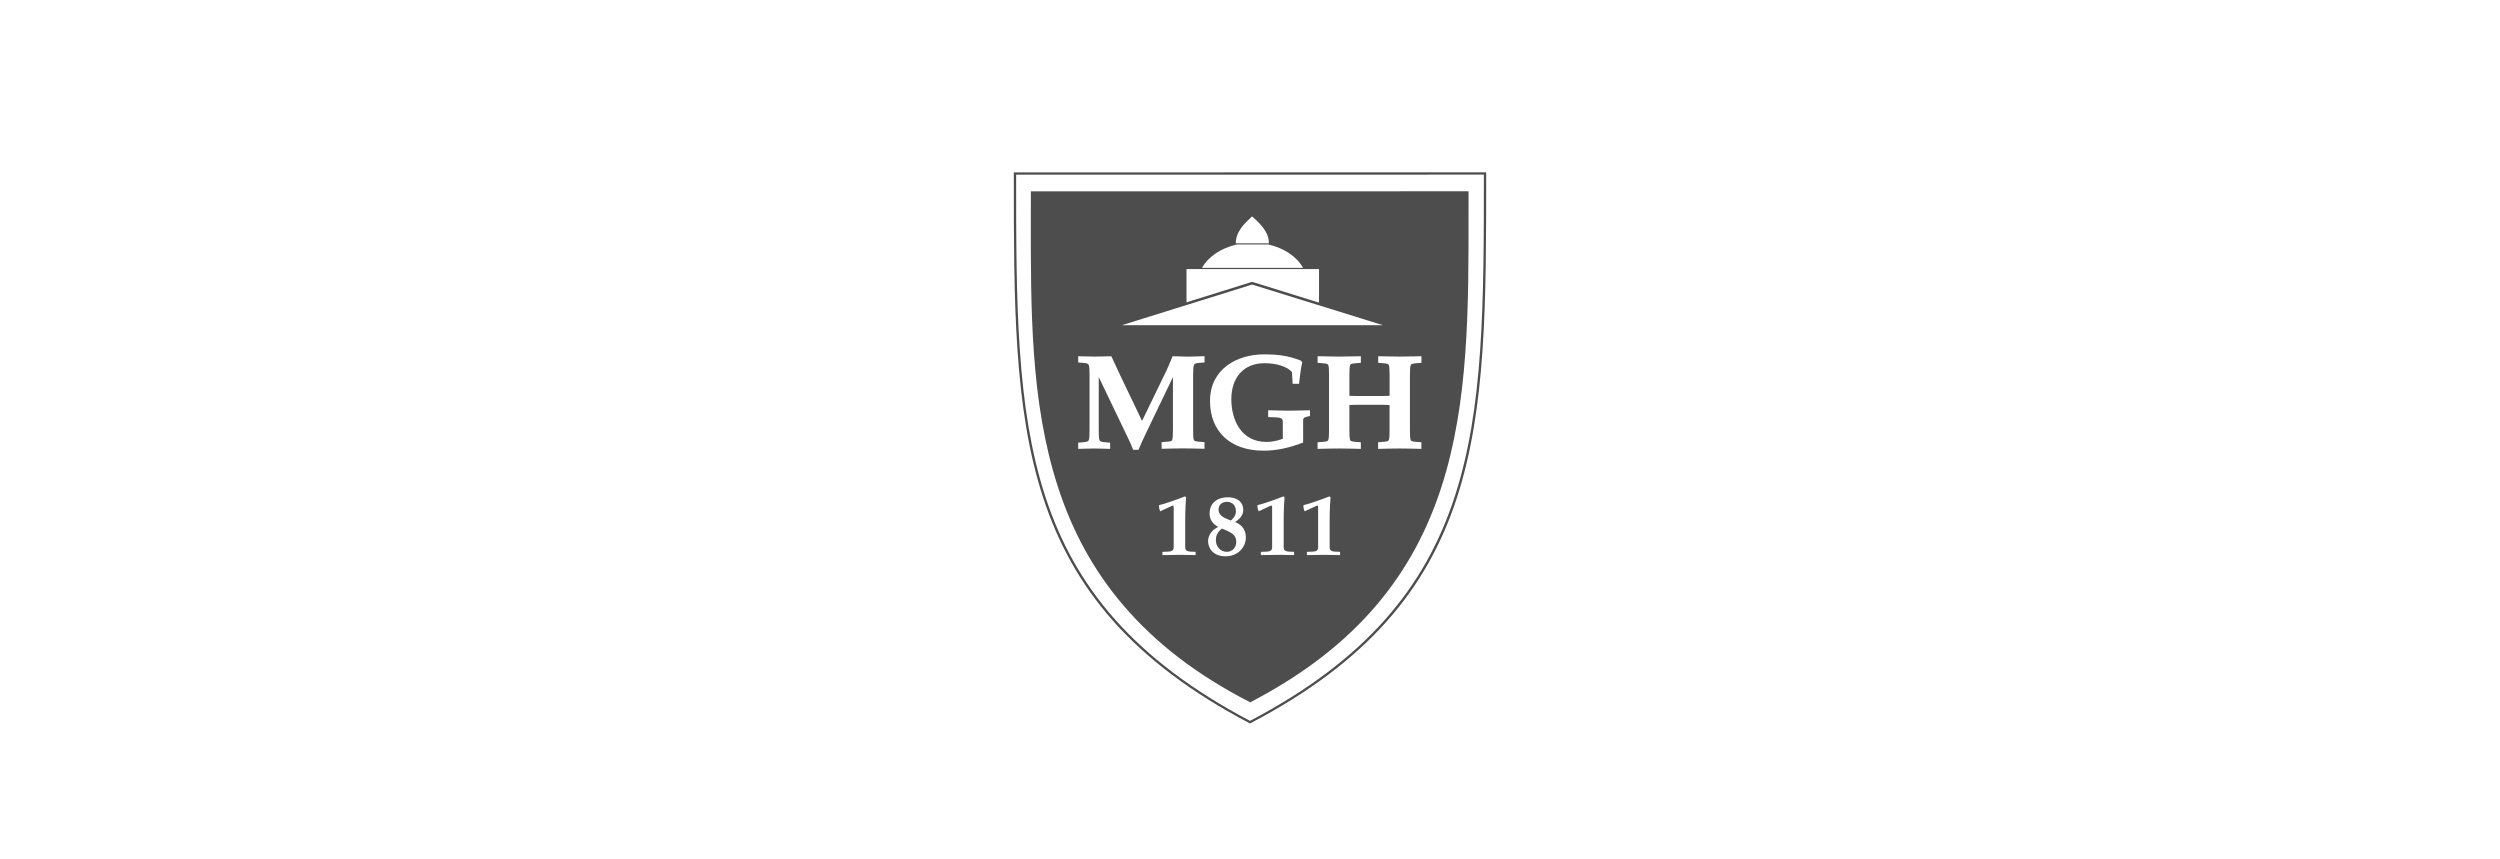 <?xml version="1.0" encoding="utf-8"?>
<!-- Generator: Adobe Illustrator 16.0.0, SVG Export Plug-In . SVG Version: 6.00 Build 0)  -->
<!DOCTYPE svg PUBLIC "-//W3C//DTD SVG 1.1//EN" "http://www.w3.org/Graphics/SVG/1.1/DTD/svg11.dtd">
<svg version="1.1" id="Layer_1" xmlns="http://www.w3.org/2000/svg" xmlns:xlink="http://www.w3.org/1999/xlink" x="0px" y="0px"
	 width="326px" height="112px" viewBox="0 0 326 112" enable-background="new 0 0 326 112" xml:space="preserve">
<rect id="background" opacity="0" fill="#4D4D4D" width="326" height="112"/>
<g>
	<path fill="#4D4D4D" d="M132.2,22.48v0.149c0,33.427,0,55.505,30.731,71.675L163,94.343l0.068-0.038
		c30.732-16.102,30.732-38.214,30.732-71.683v-0.15L132.2,22.48z M163,94.001c-30.449-16.055-30.496-38.017-30.496-71.221
		l60.992-0.009C193.496,56.019,193.445,78.011,163,94.001z"/>
	<g>
		<path fill="#4D4D4D" d="M159.993,67.671l0.5,0.209c0.44-0.351,0.671-0.748,0.671-1.206c0-0.714-0.432-1.235-1.172-1.235
			c-0.625,0-1.091,0.363-1.091,1.009C158.902,67.132,159.458,67.439,159.993,67.671z"/>
		<path fill="#4D4D4D" d="M160.027,69.224l-0.693-0.309c-0.509,0.433-0.783,0.83-0.783,1.527c0,0.83,0.59,1.515,1.442,1.515
			c0.718,0,1.219-0.603,1.219-1.296C161.212,69.865,160.673,69.511,160.027,69.224z"/>
		<path fill="#4D4D4D" d="M191.499,27.435c0-0.796,0-1.592,0-2.388v-0.103l-57.074,0.009v0.103c0,0.915,0,1.831-0.004,2.742
			c-0.021,12.692-0.039,24.679,3.525,35.668c1.917,5.912,4.693,10.951,8.487,15.409c4.248,4.992,9.659,9.141,16.542,12.683
			l0.047,0.026l0.047-0.026C191.555,76.762,191.528,52.797,191.499,27.435z M163.274,28.217c1.018,0.902,2.207,2.032,2.186,3.512
			h-4.312C161.148,30.206,162.269,29.137,163.274,28.217z M161.289,31.879h4.086c2.062,0.457,3.738,1.587,4.543,3.05h-13.172
			C157.55,33.466,159.228,32.341,161.289,31.879z M154.723,35.083H172v4.38l-8.722-2.712l-8.556,2.67V35.083z M163.278,37.106
			l17.043,5.296h-34.017L163.278,37.106z M155.908,72.386c-1.035-0.014-1.515-0.035-2.015-0.035c-0.487,0-0.979,0.021-2.31,0.035
			v-0.424l0.821-0.034c0.363-0.022,0.646-0.15,0.646-0.535v-5.035c0-0.239,0.008-0.5-0.171-0.419l-1.591,0.735
			c-0.124-0.304-0.175-0.556-0.158-0.796c0.83-0.196,2.417-0.761,3.396-1.15l0.141,0.12c-0.038,0.548-0.115,1.522-0.115,2.883v3.662
			c0,0.39,0.287,0.513,0.646,0.535l0.71,0.034V72.386z M157.071,47.262l-0.723,0.06c-0.453,0.039-0.582,0.12-0.646,0.248
			c-0.094,0.192-0.111,0.65-0.12,1.36v7.102c0,0.705,0.017,1.181,0.111,1.369c0.06,0.106,0.248,0.166,0.646,0.196l0.727,0.06v0.864
			l-0.569-0.013c-0.629-0.017-1.412-0.038-2.22-0.038c-0.83,0-1.613,0.021-2.246,0.038l-0.556,0.013v-0.864l0.723-0.06
			c0.398-0.025,0.586-0.086,0.642-0.196c0.094-0.185,0.111-0.659,0.111-1.365v-6.861l-3.422,7.122
			c-0.466,0.963-0.808,1.716-1.039,2.297l-0.021,0.056h-0.714l-0.021-0.056c-0.154-0.436-0.347-0.851-0.552-1.291l-0.069-0.146
			l-3.837-7.995v6.883c0,0.706,0.017,1.181,0.111,1.369c0.068,0.128,0.201,0.214,0.646,0.248l0.727,0.06v0.812h-0.09
			c-0.214-0.004-0.428-0.013-0.642-0.021c-0.44-0.017-0.894-0.034-1.343-0.034s-0.911,0.018-1.36,0.034
			c-0.214,0.009-0.428,0.018-0.637,0.021h-0.09v-0.812l0.723-0.06c0.449-0.034,0.578-0.12,0.646-0.253
			c0.094-0.184,0.111-0.658,0.111-1.364v-7.102c0-0.723-0.021-1.176-0.111-1.373c-0.068-0.124-0.197-0.209-0.646-0.243l-0.723-0.061
			v-0.812h0.09c0.196,0.004,0.389,0.013,0.586,0.018c0.992,0.038,2.028,0.034,3.007,0c0.197-0.005,0.389-0.014,0.582-0.018h0.056
			l0.026,0.056c0.209,0.471,0.56,1.219,0.873,1.878c0.163,0.338,0.312,0.659,0.437,0.924l2.669,5.578l3.11-6.417
			c0.223-0.453,0.424-0.94,0.621-1.411c0.077-0.192,0.154-0.376,0.231-0.552l0.021-0.056h0.06c0.351,0.004,0.663,0.018,0.95,0.025
			c0.402,0.013,0.753,0.026,1.048,0.026c0.299,0,0.646-0.014,1.043-0.026c0.291-0.013,0.612-0.021,0.976-0.03h0.09V47.262z
			 M159.822,72.543c-1.596,0-2.289-1.014-2.289-1.989c0-0.829,0.603-1.522,1.331-1.844c-0.706-0.372-1.134-0.932-1.134-1.749
			c0-1.254,0.864-2.113,2.409-2.113c1.052,0,1.98,0.509,1.98,1.668c0,0.646-0.432,1.15-1.07,1.558
			c0.612,0.223,1.412,0.8,1.412,1.959C162.461,71.521,161.276,72.543,159.822,72.543z M168.75,72.386
			c-1.04-0.014-1.519-0.035-2.02-0.035c-0.488,0-0.98,0.021-2.311,0.035v-0.424l0.822-0.034c0.363-0.022,0.646-0.15,0.646-0.535
			v-5.035c0-0.239,0.009-0.5-0.171-0.419l-1.587,0.735c-0.129-0.304-0.171-0.556-0.163-0.796c0.834-0.196,2.426-0.761,3.4-1.15
			l0.137,0.12c-0.033,0.548-0.11,1.522-0.11,2.883v3.662c0,0.39,0.282,0.513,0.646,0.535l0.711,0.034V72.386z M169.93,57.703
			l-0.055,0.022c-1.814,0.701-3.486,1.044-5.112,1.044c-4.303,0-6.977-2.481-6.977-6.473c0-4.205,3.542-6.088,7.05-6.088
			c1.39,0,3.049,0.099,4.816,0.826l0.025,0.013l0.137,0.244l-0.012,0.034c-0.15,0.552-0.279,1.608-0.369,2.378l-0.038,0.347h-0.834
			l-0.005-0.077l-0.085-1.463c-0.616-0.701-2.011-1.15-3.572-1.15c-2.673,0-4.333,1.805-4.333,4.714c0,2.562,1.202,5.553,4.59,5.553
			c0.697,0,1.373-0.133,2.121-0.411v-2.232c0-0.441-0.316-0.539-0.906-0.561l-1.001-0.039v-0.886h0.09
			c0.325,0.009,0.654,0.018,0.979,0.026c0.518,0.017,1.053,0.03,1.574,0.03c0.607,0,1.297-0.018,1.955-0.035
			c0.266-0.004,0.521-0.013,0.766-0.017l0.086-0.005v0.754l-0.068,0.013c-0.612,0.124-0.822,0.184-0.822,0.539V57.703z
			 M174.747,72.386c-1.04-0.014-1.519-0.035-2.019-0.035c-0.484,0-0.977,0.021-2.307,0.035v-0.424l0.817-0.034
			c0.363-0.022,0.646-0.15,0.646-0.535v-5.035c0-0.239,0.009-0.5-0.17-0.419l-1.588,0.735c-0.129-0.304-0.176-0.556-0.162-0.796
			c0.834-0.196,2.426-0.761,3.4-1.15l0.137,0.12c-0.038,0.548-0.115,1.522-0.115,2.883v3.662c0,0.39,0.287,0.513,0.65,0.535
			l0.71,0.034V72.386z M185.355,47.312l-0.73,0.061c-0.398,0.029-0.591,0.09-0.646,0.196c-0.107,0.201-0.115,0.74-0.124,1.373v7.102
			c0,0.629,0.009,1.168,0.115,1.369c0.052,0.11,0.239,0.167,0.646,0.201l0.732,0.055v0.869l-0.402-0.014
			c-0.676-0.017-1.519-0.042-2.412-0.042c-0.907,0-1.754,0.021-2.43,0.042l-0.398,0.014v-0.869l0.727-0.055
			c0.411-0.034,0.6-0.091,0.654-0.201c0.104-0.21,0.111-0.766,0.111-1.373v-3.226c-0.252-0.018-0.594-0.03-1.334-0.03h-2.57
			c-0.74,0-1.083,0.013-1.336,0.03v3.226c0,0.633,0.01,1.172,0.111,1.373c0.057,0.11,0.244,0.167,0.655,0.201l0.727,0.055v0.869
			l-0.405-0.014c-0.677-0.017-1.52-0.042-2.404-0.042c-0.912,0-1.755,0.025-2.435,0.042l-0.394,0.014v-0.869l0.732-0.055
			c0.41-0.034,0.594-0.091,0.649-0.201c0.103-0.206,0.11-0.74,0.11-1.373v-7.102c0-0.629-0.008-1.172-0.11-1.369
			c-0.052-0.106-0.248-0.167-0.646-0.196l-0.732-0.061v-0.859h0.09c0.197,0,0.41,0.009,0.639,0.013
			c0.623,0.018,1.338,0.034,2.104,0.034c0.744,0,1.45-0.017,2.07-0.034c0.23-0.004,0.449-0.009,0.646-0.013h0.09v0.859l-0.728,0.061
			c-0.406,0.029-0.599,0.09-0.654,0.196c-0.103,0.201-0.111,0.74-0.111,1.373v2.67c0.253,0.013,0.595,0.029,1.335,0.029h2.57
			c0.74,0,1.082-0.017,1.335-0.029v-2.67c0-0.607-0.009-1.168-0.111-1.373c-0.056-0.106-0.248-0.167-0.65-0.196l-0.727-0.061v-0.859
			h0.089c0.193,0,0.407,0.009,0.638,0.013c0.63,0.018,1.335,0.034,2.101,0.034c0.753,0,1.463-0.017,2.084-0.034
			c0.23-0.004,0.444-0.009,0.641-0.013h0.09V47.312z"/>
	</g>
</g>
</svg>

